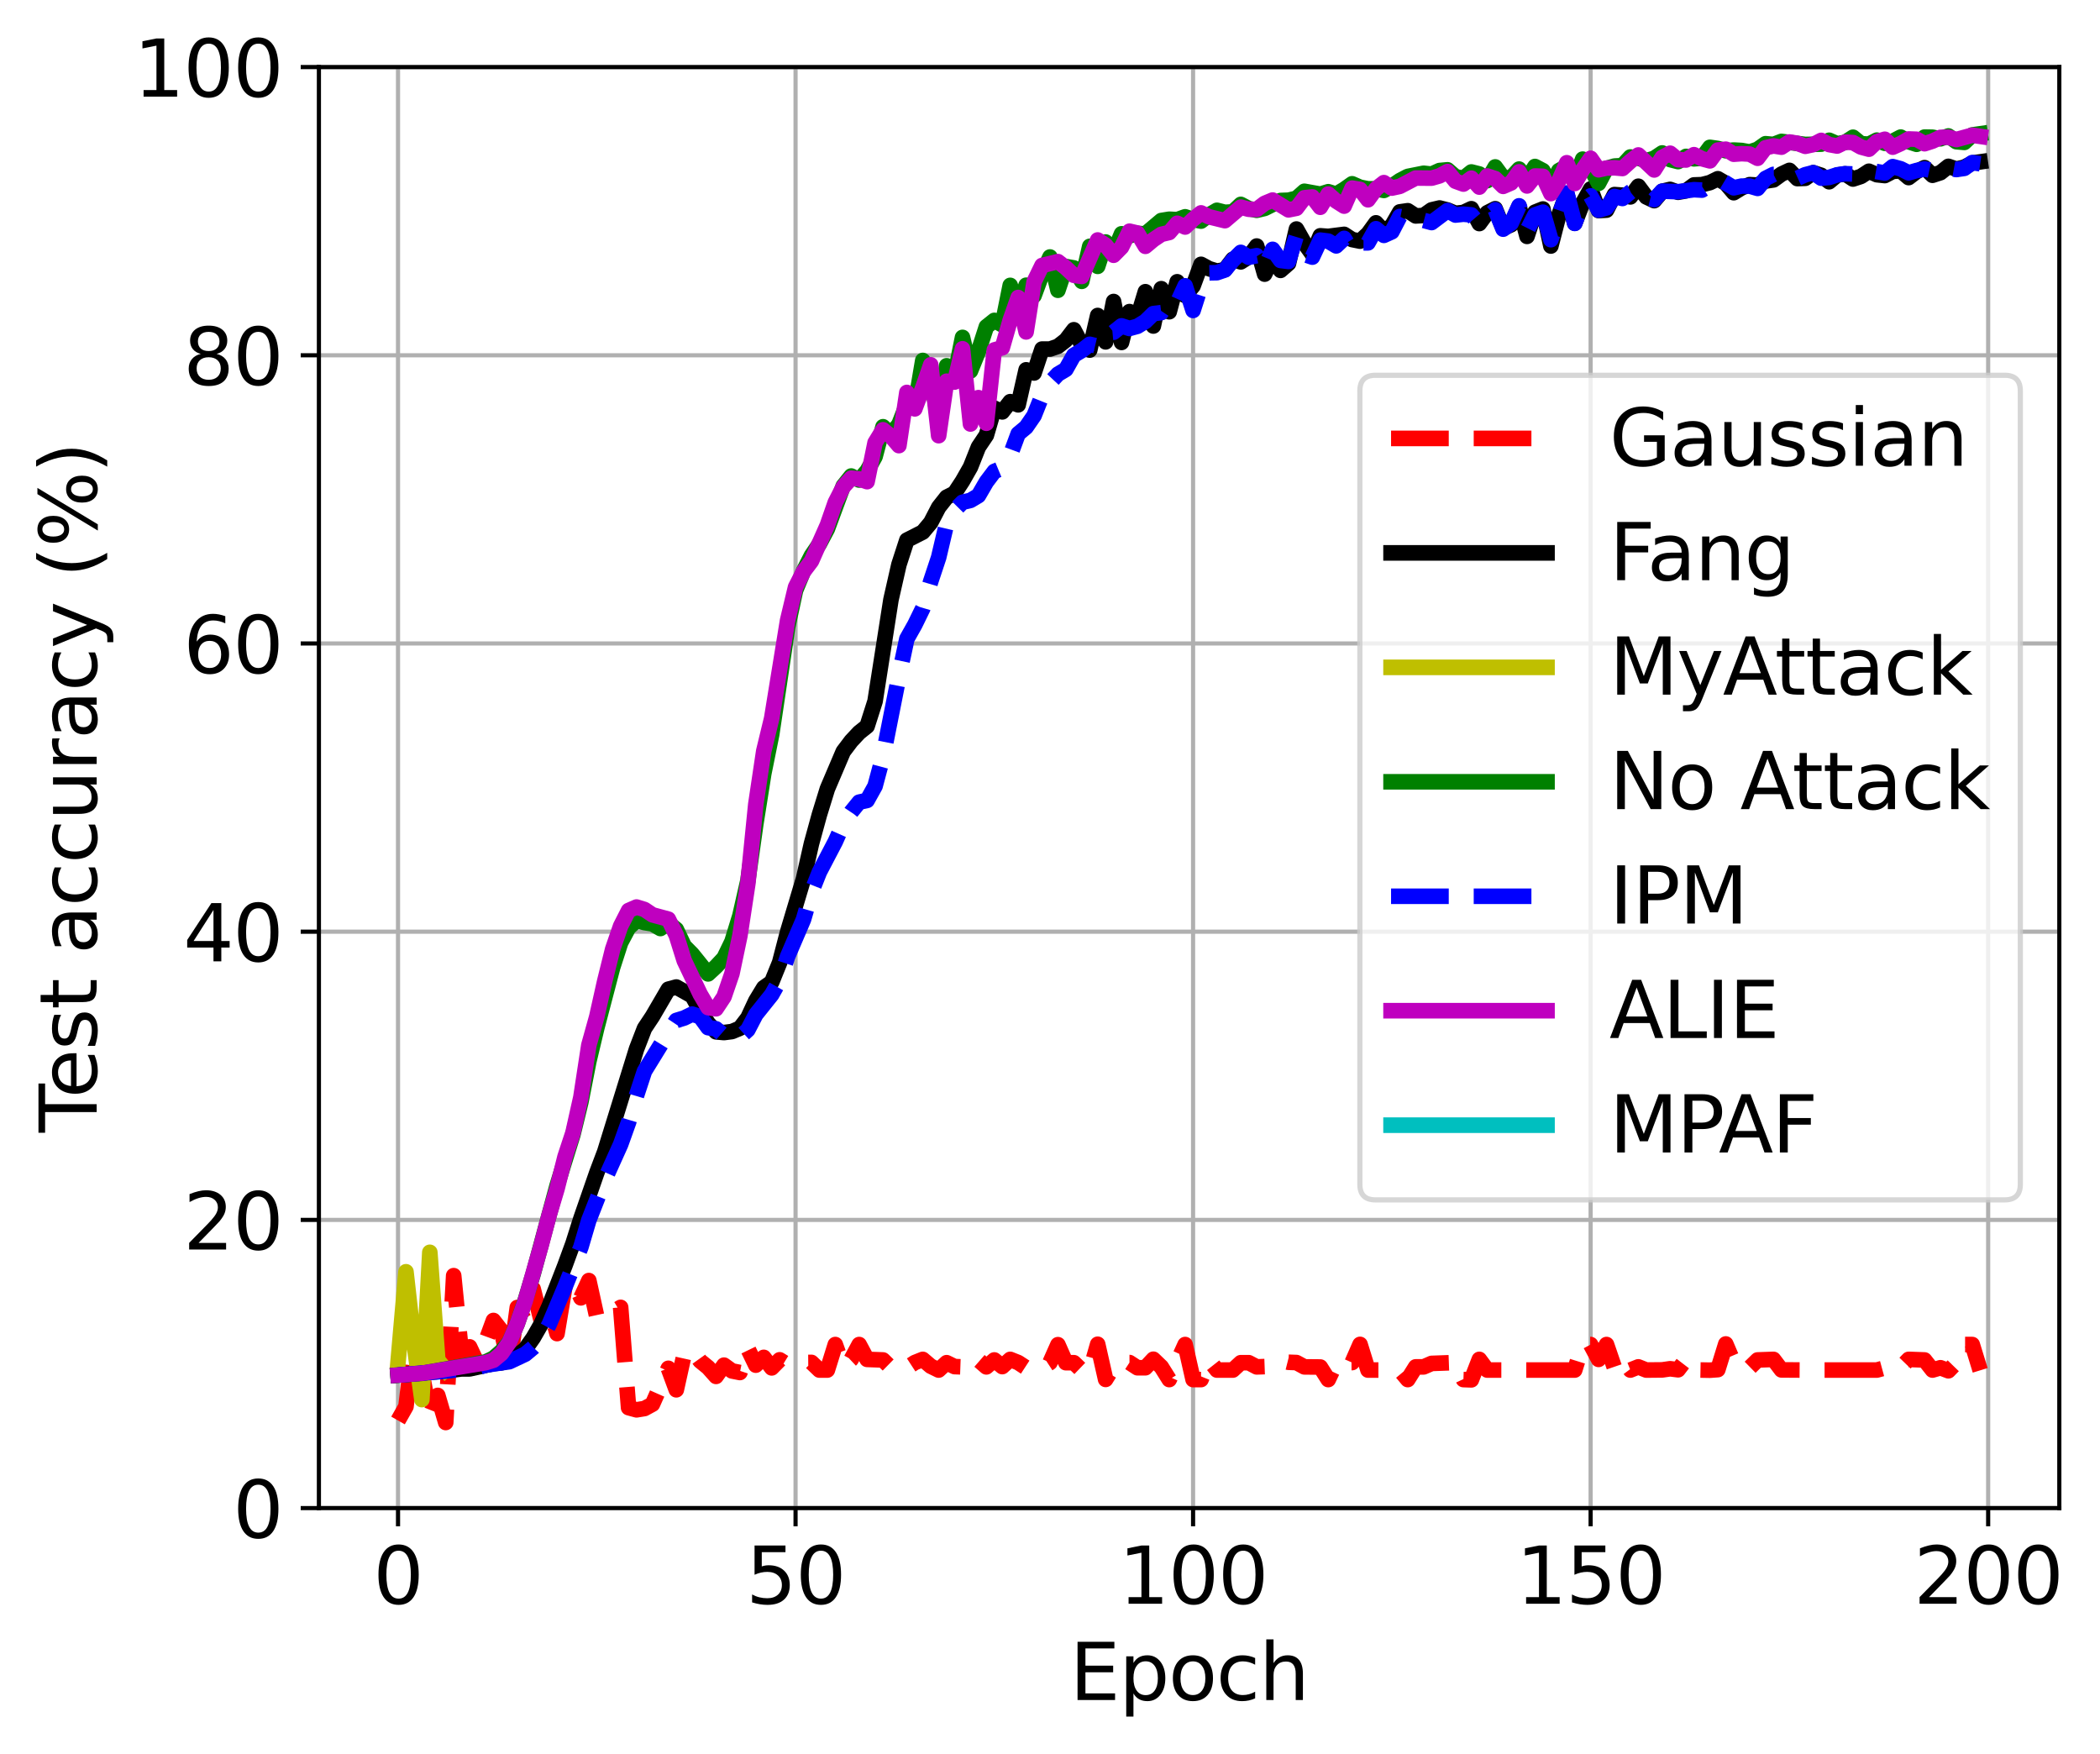 <?xml version="1.0" encoding="utf-8" standalone="no"?>
<!DOCTYPE svg PUBLIC "-//W3C//DTD SVG 1.1//EN"
  "http://www.w3.org/Graphics/SVG/1.1/DTD/svg11.dtd">
<svg xmlns:xlink="http://www.w3.org/1999/xlink" width="403.975pt" height="337.333pt" viewBox="0 0 403.975 337.333" xmlns="http://www.w3.org/2000/svg" version="1.1">
 <defs>
  <style type="text/css">*{stroke-linejoin: round; stroke-linecap: butt}</style>
 </defs>
 <g id="figure_1">
  <g id="patch_1">
   <path d="M 0 337.333 
L 403.975 337.333 
L 403.975 0 
L 0 0 
z
" style="fill: #ffffff"/>
  </g>
  <g id="axes_1">
   <g id="patch_2">
    <path d="M 61.348 290.099 
L 396.148 290.099 
L 396.148 12.899 
L 61.348 12.899 
z
" style="fill: #ffffff"/>
   </g>
   <g id="matplotlib.axis_1">
    <g id="xtick_1">
     <g id="line2d_1">
      <path d="M 76.567 290.099 
L 76.567 12.899 
" clip-path="url(#pc445b08e66)" style="fill: none; stroke: #b0b0b0; stroke-width: 0.8; stroke-linecap: square"/>
     </g>
     <g id="line2d_2">
      <defs>
       <path id="m79d2761c10" d="M 0 0 
L 0 3.5 
" style="stroke: #000000; stroke-width: 0.8"/>
      </defs>
      <g>
       <use xlink:href="#m79d2761c10" x="76.567" y="290.099" style="stroke: #000000; stroke-width: 0.8"/>
      </g>
     </g>
     <g id="text_1">
      <!-- 0 -->
      <g transform="translate(71.795 308.496) scale(0.15 -0.15)">
       <defs>
        <path id="DejaVuSans-30" d="M 2034 4250 
Q 1547 4250 1301 3770 
Q 1056 3291 1056 2328 
Q 1056 1369 1301 889 
Q 1547 409 2034 409 
Q 2525 409 2770 889 
Q 3016 1369 3016 2328 
Q 3016 3291 2770 3770 
Q 2525 4250 2034 4250 
z
M 2034 4750 
Q 2819 4750 3233 4129 
Q 3647 3509 3647 2328 
Q 3647 1150 3233 529 
Q 2819 -91 2034 -91 
Q 1250 -91 836 529 
Q 422 1150 422 2328 
Q 422 3509 836 4129 
Q 1250 4750 2034 4750 
z
" transform="scale(0.016)"/>
       </defs>
       <use xlink:href="#DejaVuSans-30"/>
      </g>
     </g>
    </g>
    <g id="xtick_2">
     <g id="line2d_3">
      <path d="M 153.04 290.099 
L 153.04 12.899 
" clip-path="url(#pc445b08e66)" style="fill: none; stroke: #b0b0b0; stroke-width: 0.8; stroke-linecap: square"/>
     </g>
     <g id="line2d_4">
      <g>
       <use xlink:href="#m79d2761c10" x="153.04" y="290.099" style="stroke: #000000; stroke-width: 0.8"/>
      </g>
     </g>
     <g id="text_2">
      <!-- 50 -->
      <g transform="translate(143.496 308.496) scale(0.15 -0.15)">
       <defs>
        <path id="DejaVuSans-35" d="M 691 4666 
L 3169 4666 
L 3169 4134 
L 1269 4134 
L 1269 2991 
Q 1406 3038 1543 3061 
Q 1681 3084 1819 3084 
Q 2600 3084 3056 2656 
Q 3513 2228 3513 1497 
Q 3513 744 3044 326 
Q 2575 -91 1722 -91 
Q 1428 -91 1123 -41 
Q 819 9 494 109 
L 494 744 
Q 775 591 1075 516 
Q 1375 441 1709 441 
Q 2250 441 2565 725 
Q 2881 1009 2881 1497 
Q 2881 1984 2565 2268 
Q 2250 2553 1709 2553 
Q 1456 2553 1204 2497 
Q 953 2441 691 2322 
L 691 4666 
z
" transform="scale(0.016)"/>
       </defs>
       <use xlink:href="#DejaVuSans-35"/>
       <use xlink:href="#DejaVuSans-30" x="63.623"/>
      </g>
     </g>
    </g>
    <g id="xtick_3">
     <g id="line2d_5">
      <path d="M 229.513 290.099 
L 229.513 12.899 
" clip-path="url(#pc445b08e66)" style="fill: none; stroke: #b0b0b0; stroke-width: 0.8; stroke-linecap: square"/>
     </g>
     <g id="line2d_6">
      <g>
       <use xlink:href="#m79d2761c10" x="229.513" y="290.099" style="stroke: #000000; stroke-width: 0.8"/>
      </g>
     </g>
     <g id="text_3">
      <!-- 100 -->
      <g transform="translate(215.198 308.496) scale(0.15 -0.15)">
       <defs>
        <path id="DejaVuSans-31" d="M 794 531 
L 1825 531 
L 1825 4091 
L 703 3866 
L 703 4441 
L 1819 4666 
L 2450 4666 
L 2450 531 
L 3481 531 
L 3481 0 
L 794 0 
L 794 531 
z
" transform="scale(0.016)"/>
       </defs>
       <use xlink:href="#DejaVuSans-31"/>
       <use xlink:href="#DejaVuSans-30" x="63.623"/>
       <use xlink:href="#DejaVuSans-30" x="127.246"/>
      </g>
     </g>
    </g>
    <g id="xtick_4">
     <g id="line2d_7">
      <path d="M 305.986 290.099 
L 305.986 12.899 
" clip-path="url(#pc445b08e66)" style="fill: none; stroke: #b0b0b0; stroke-width: 0.8; stroke-linecap: square"/>
     </g>
     <g id="line2d_8">
      <g>
       <use xlink:href="#m79d2761c10" x="305.986" y="290.099" style="stroke: #000000; stroke-width: 0.8"/>
      </g>
     </g>
     <g id="text_4">
      <!-- 150 -->
      <g transform="translate(291.671 308.496) scale(0.15 -0.15)">
       <use xlink:href="#DejaVuSans-31"/>
       <use xlink:href="#DejaVuSans-35" x="63.623"/>
       <use xlink:href="#DejaVuSans-30" x="127.246"/>
      </g>
     </g>
    </g>
    <g id="xtick_5">
     <g id="line2d_9">
      <path d="M 382.46 290.099 
L 382.46 12.899 
" clip-path="url(#pc445b08e66)" style="fill: none; stroke: #b0b0b0; stroke-width: 0.8; stroke-linecap: square"/>
     </g>
     <g id="line2d_10">
      <g>
       <use xlink:href="#m79d2761c10" x="382.46" y="290.099" style="stroke: #000000; stroke-width: 0.8"/>
      </g>
     </g>
     <g id="text_5">
      <!-- 200 -->
      <g transform="translate(368.144 308.496) scale(0.15 -0.15)">
       <defs>
        <path id="DejaVuSans-32" d="M 1228 531 
L 3431 531 
L 3431 0 
L 469 0 
L 469 531 
Q 828 903 1448 1529 
Q 2069 2156 2228 2338 
Q 2531 2678 2651 2914 
Q 2772 3150 2772 3378 
Q 2772 3750 2511 3984 
Q 2250 4219 1831 4219 
Q 1534 4219 1204 4116 
Q 875 4013 500 3803 
L 500 4441 
Q 881 4594 1212 4672 
Q 1544 4750 1819 4750 
Q 2544 4750 2975 4387 
Q 3406 4025 3406 3419 
Q 3406 3131 3298 2873 
Q 3191 2616 2906 2266 
Q 2828 2175 2409 1742 
Q 1991 1309 1228 531 
z
" transform="scale(0.016)"/>
       </defs>
       <use xlink:href="#DejaVuSans-32"/>
       <use xlink:href="#DejaVuSans-30" x="63.623"/>
       <use xlink:href="#DejaVuSans-30" x="127.246"/>
      </g>
     </g>
    </g>
    <g id="text_6">
     <!-- Epoch -->
     <g transform="translate(205.782 327.014) scale(0.15 -0.15)">
      <defs>
       <path id="DejaVuSans-45" d="M 628 4666 
L 3578 4666 
L 3578 4134 
L 1259 4134 
L 1259 2753 
L 3481 2753 
L 3481 2222 
L 1259 2222 
L 1259 531 
L 3634 531 
L 3634 0 
L 628 0 
L 628 4666 
z
" transform="scale(0.016)"/>
       <path id="DejaVuSans-70" d="M 1159 525 
L 1159 -1331 
L 581 -1331 
L 581 3500 
L 1159 3500 
L 1159 2969 
Q 1341 3281 1617 3432 
Q 1894 3584 2278 3584 
Q 2916 3584 3314 3078 
Q 3713 2572 3713 1747 
Q 3713 922 3314 415 
Q 2916 -91 2278 -91 
Q 1894 -91 1617 61 
Q 1341 213 1159 525 
z
M 3116 1747 
Q 3116 2381 2855 2742 
Q 2594 3103 2138 3103 
Q 1681 3103 1420 2742 
Q 1159 2381 1159 1747 
Q 1159 1113 1420 752 
Q 1681 391 2138 391 
Q 2594 391 2855 752 
Q 3116 1113 3116 1747 
z
" transform="scale(0.016)"/>
       <path id="DejaVuSans-6f" d="M 1959 3097 
Q 1497 3097 1228 2736 
Q 959 2375 959 1747 
Q 959 1119 1226 758 
Q 1494 397 1959 397 
Q 2419 397 2687 759 
Q 2956 1122 2956 1747 
Q 2956 2369 2687 2733 
Q 2419 3097 1959 3097 
z
M 1959 3584 
Q 2709 3584 3137 3096 
Q 3566 2609 3566 1747 
Q 3566 888 3137 398 
Q 2709 -91 1959 -91 
Q 1206 -91 779 398 
Q 353 888 353 1747 
Q 353 2609 779 3096 
Q 1206 3584 1959 3584 
z
" transform="scale(0.016)"/>
       <path id="DejaVuSans-63" d="M 3122 3366 
L 3122 2828 
Q 2878 2963 2633 3030 
Q 2388 3097 2138 3097 
Q 1578 3097 1268 2742 
Q 959 2388 959 1747 
Q 959 1106 1268 751 
Q 1578 397 2138 397 
Q 2388 397 2633 464 
Q 2878 531 3122 666 
L 3122 134 
Q 2881 22 2623 -34 
Q 2366 -91 2075 -91 
Q 1284 -91 818 406 
Q 353 903 353 1747 
Q 353 2603 823 3093 
Q 1294 3584 2113 3584 
Q 2378 3584 2631 3529 
Q 2884 3475 3122 3366 
z
" transform="scale(0.016)"/>
       <path id="DejaVuSans-68" d="M 3513 2113 
L 3513 0 
L 2938 0 
L 2938 2094 
Q 2938 2591 2744 2837 
Q 2550 3084 2163 3084 
Q 1697 3084 1428 2787 
Q 1159 2491 1159 1978 
L 1159 0 
L 581 0 
L 581 4863 
L 1159 4863 
L 1159 2956 
Q 1366 3272 1645 3428 
Q 1925 3584 2291 3584 
Q 2894 3584 3203 3211 
Q 3513 2838 3513 2113 
z
" transform="scale(0.016)"/>
      </defs>
      <use xlink:href="#DejaVuSans-45"/>
      <use xlink:href="#DejaVuSans-70" x="63.184"/>
      <use xlink:href="#DejaVuSans-6f" x="126.66"/>
      <use xlink:href="#DejaVuSans-63" x="187.842"/>
      <use xlink:href="#DejaVuSans-68" x="242.822"/>
     </g>
    </g>
   </g>
   <g id="matplotlib.axis_2">
    <g id="ytick_1">
     <g id="line2d_11">
      <path d="M 61.348 290.099 
L 396.148 290.099 
" clip-path="url(#pc445b08e66)" style="fill: none; stroke: #b0b0b0; stroke-width: 0.8; stroke-linecap: square"/>
     </g>
     <g id="line2d_12">
      <defs>
       <path id="mbb8021679f" d="M 0 0 
L -3.5 0 
" style="stroke: #000000; stroke-width: 0.8"/>
      </defs>
      <g>
       <use xlink:href="#mbb8021679f" x="61.348" y="290.099" style="stroke: #000000; stroke-width: 0.8"/>
      </g>
     </g>
     <g id="text_7">
      <!-- 0 -->
      <g transform="translate(44.805 295.798) scale(0.15 -0.15)">
       <use xlink:href="#DejaVuSans-30"/>
      </g>
     </g>
    </g>
    <g id="ytick_2">
     <g id="line2d_13">
      <path d="M 61.348 234.659 
L 396.148 234.659 
" clip-path="url(#pc445b08e66)" style="fill: none; stroke: #b0b0b0; stroke-width: 0.8; stroke-linecap: square"/>
     </g>
     <g id="line2d_14">
      <g>
       <use xlink:href="#mbb8021679f" x="61.348" y="234.659" style="stroke: #000000; stroke-width: 0.8"/>
      </g>
     </g>
     <g id="text_8">
      <!-- 20 -->
      <g transform="translate(35.261 240.358) scale(0.15 -0.15)">
       <use xlink:href="#DejaVuSans-32"/>
       <use xlink:href="#DejaVuSans-30" x="63.623"/>
      </g>
     </g>
    </g>
    <g id="ytick_3">
     <g id="line2d_15">
      <path d="M 61.348 179.219 
L 396.148 179.219 
" clip-path="url(#pc445b08e66)" style="fill: none; stroke: #b0b0b0; stroke-width: 0.8; stroke-linecap: square"/>
     </g>
     <g id="line2d_16">
      <g>
       <use xlink:href="#mbb8021679f" x="61.348" y="179.219" style="stroke: #000000; stroke-width: 0.8"/>
      </g>
     </g>
     <g id="text_9">
      <!-- 40 -->
      <g transform="translate(35.261 184.918) scale(0.15 -0.15)">
       <defs>
        <path id="DejaVuSans-34" d="M 2419 4116 
L 825 1625 
L 2419 1625 
L 2419 4116 
z
M 2253 4666 
L 3047 4666 
L 3047 1625 
L 3713 1625 
L 3713 1100 
L 3047 1100 
L 3047 0 
L 2419 0 
L 2419 1100 
L 313 1100 
L 313 1709 
L 2253 4666 
z
" transform="scale(0.016)"/>
       </defs>
       <use xlink:href="#DejaVuSans-34"/>
       <use xlink:href="#DejaVuSans-30" x="63.623"/>
      </g>
     </g>
    </g>
    <g id="ytick_4">
     <g id="line2d_17">
      <path d="M 61.348 123.779 
L 396.148 123.779 
" clip-path="url(#pc445b08e66)" style="fill: none; stroke: #b0b0b0; stroke-width: 0.8; stroke-linecap: square"/>
     </g>
     <g id="line2d_18">
      <g>
       <use xlink:href="#mbb8021679f" x="61.348" y="123.779" style="stroke: #000000; stroke-width: 0.8"/>
      </g>
     </g>
     <g id="text_10">
      <!-- 60 -->
      <g transform="translate(35.261 129.478) scale(0.15 -0.15)">
       <defs>
        <path id="DejaVuSans-36" d="M 2113 2584 
Q 1688 2584 1439 2293 
Q 1191 2003 1191 1497 
Q 1191 994 1439 701 
Q 1688 409 2113 409 
Q 2538 409 2786 701 
Q 3034 994 3034 1497 
Q 3034 2003 2786 2293 
Q 2538 2584 2113 2584 
z
M 3366 4563 
L 3366 3988 
Q 3128 4100 2886 4159 
Q 2644 4219 2406 4219 
Q 1781 4219 1451 3797 
Q 1122 3375 1075 2522 
Q 1259 2794 1537 2939 
Q 1816 3084 2150 3084 
Q 2853 3084 3261 2657 
Q 3669 2231 3669 1497 
Q 3669 778 3244 343 
Q 2819 -91 2113 -91 
Q 1303 -91 875 529 
Q 447 1150 447 2328 
Q 447 3434 972 4092 
Q 1497 4750 2381 4750 
Q 2619 4750 2861 4703 
Q 3103 4656 3366 4563 
z
" transform="scale(0.016)"/>
       </defs>
       <use xlink:href="#DejaVuSans-36"/>
       <use xlink:href="#DejaVuSans-30" x="63.623"/>
      </g>
     </g>
    </g>
    <g id="ytick_5">
     <g id="line2d_19">
      <path d="M 61.348 68.339 
L 396.148 68.339 
" clip-path="url(#pc445b08e66)" style="fill: none; stroke: #b0b0b0; stroke-width: 0.8; stroke-linecap: square"/>
     </g>
     <g id="line2d_20">
      <g>
       <use xlink:href="#mbb8021679f" x="61.348" y="68.339" style="stroke: #000000; stroke-width: 0.8"/>
      </g>
     </g>
     <g id="text_11">
      <!-- 80 -->
      <g transform="translate(35.261 74.038) scale(0.15 -0.15)">
       <defs>
        <path id="DejaVuSans-38" d="M 2034 2216 
Q 1584 2216 1326 1975 
Q 1069 1734 1069 1313 
Q 1069 891 1326 650 
Q 1584 409 2034 409 
Q 2484 409 2743 651 
Q 3003 894 3003 1313 
Q 3003 1734 2745 1975 
Q 2488 2216 2034 2216 
z
M 1403 2484 
Q 997 2584 770 2862 
Q 544 3141 544 3541 
Q 544 4100 942 4425 
Q 1341 4750 2034 4750 
Q 2731 4750 3128 4425 
Q 3525 4100 3525 3541 
Q 3525 3141 3298 2862 
Q 3072 2584 2669 2484 
Q 3125 2378 3379 2068 
Q 3634 1759 3634 1313 
Q 3634 634 3220 271 
Q 2806 -91 2034 -91 
Q 1263 -91 848 271 
Q 434 634 434 1313 
Q 434 1759 690 2068 
Q 947 2378 1403 2484 
z
M 1172 3481 
Q 1172 3119 1398 2916 
Q 1625 2713 2034 2713 
Q 2441 2713 2670 2916 
Q 2900 3119 2900 3481 
Q 2900 3844 2670 4047 
Q 2441 4250 2034 4250 
Q 1625 4250 1398 4047 
Q 1172 3844 1172 3481 
z
" transform="scale(0.016)"/>
       </defs>
       <use xlink:href="#DejaVuSans-38"/>
       <use xlink:href="#DejaVuSans-30" x="63.623"/>
      </g>
     </g>
    </g>
    <g id="ytick_6">
     <g id="line2d_21">
      <path d="M 61.348 12.899 
L 396.148 12.899 
" clip-path="url(#pc445b08e66)" style="fill: none; stroke: #b0b0b0; stroke-width: 0.8; stroke-linecap: square"/>
     </g>
     <g id="line2d_22">
      <g>
       <use xlink:href="#mbb8021679f" x="61.348" y="12.899" style="stroke: #000000; stroke-width: 0.8"/>
      </g>
     </g>
     <g id="text_12">
      <!-- 100 -->
      <g transform="translate(25.717 18.598) scale(0.15 -0.15)">
       <use xlink:href="#DejaVuSans-31"/>
       <use xlink:href="#DejaVuSans-30" x="63.623"/>
       <use xlink:href="#DejaVuSans-30" x="127.246"/>
      </g>
     </g>
    </g>
    <g id="text_13">
     <!-- Test accuracy (%) -->
     <g transform="translate(18.598 217.852) rotate(-90) scale(0.15 -0.15)">
      <defs>
       <path id="DejaVuSans-54" d="M -19 4666 
L 3928 4666 
L 3928 4134 
L 2272 4134 
L 2272 0 
L 1638 0 
L 1638 4134 
L -19 4134 
L -19 4666 
z
" transform="scale(0.016)"/>
       <path id="DejaVuSans-65" d="M 3597 1894 
L 3597 1613 
L 953 1613 
Q 991 1019 1311 708 
Q 1631 397 2203 397 
Q 2534 397 2845 478 
Q 3156 559 3463 722 
L 3463 178 
Q 3153 47 2828 -22 
Q 2503 -91 2169 -91 
Q 1331 -91 842 396 
Q 353 884 353 1716 
Q 353 2575 817 3079 
Q 1281 3584 2069 3584 
Q 2775 3584 3186 3129 
Q 3597 2675 3597 1894 
z
M 3022 2063 
Q 3016 2534 2758 2815 
Q 2500 3097 2075 3097 
Q 1594 3097 1305 2825 
Q 1016 2553 972 2059 
L 3022 2063 
z
" transform="scale(0.016)"/>
       <path id="DejaVuSans-73" d="M 2834 3397 
L 2834 2853 
Q 2591 2978 2328 3040 
Q 2066 3103 1784 3103 
Q 1356 3103 1142 2972 
Q 928 2841 928 2578 
Q 928 2378 1081 2264 
Q 1234 2150 1697 2047 
L 1894 2003 
Q 2506 1872 2764 1633 
Q 3022 1394 3022 966 
Q 3022 478 2636 193 
Q 2250 -91 1575 -91 
Q 1294 -91 989 -36 
Q 684 19 347 128 
L 347 722 
Q 666 556 975 473 
Q 1284 391 1588 391 
Q 1994 391 2212 530 
Q 2431 669 2431 922 
Q 2431 1156 2273 1281 
Q 2116 1406 1581 1522 
L 1381 1569 
Q 847 1681 609 1914 
Q 372 2147 372 2553 
Q 372 3047 722 3315 
Q 1072 3584 1716 3584 
Q 2034 3584 2315 3537 
Q 2597 3491 2834 3397 
z
" transform="scale(0.016)"/>
       <path id="DejaVuSans-74" d="M 1172 4494 
L 1172 3500 
L 2356 3500 
L 2356 3053 
L 1172 3053 
L 1172 1153 
Q 1172 725 1289 603 
Q 1406 481 1766 481 
L 2356 481 
L 2356 0 
L 1766 0 
Q 1100 0 847 248 
Q 594 497 594 1153 
L 594 3053 
L 172 3053 
L 172 3500 
L 594 3500 
L 594 4494 
L 1172 4494 
z
" transform="scale(0.016)"/>
       <path id="DejaVuSans-20" transform="scale(0.016)"/>
       <path id="DejaVuSans-61" d="M 2194 1759 
Q 1497 1759 1228 1600 
Q 959 1441 959 1056 
Q 959 750 1161 570 
Q 1363 391 1709 391 
Q 2188 391 2477 730 
Q 2766 1069 2766 1631 
L 2766 1759 
L 2194 1759 
z
M 3341 1997 
L 3341 0 
L 2766 0 
L 2766 531 
Q 2569 213 2275 61 
Q 1981 -91 1556 -91 
Q 1019 -91 701 211 
Q 384 513 384 1019 
Q 384 1609 779 1909 
Q 1175 2209 1959 2209 
L 2766 2209 
L 2766 2266 
Q 2766 2663 2505 2880 
Q 2244 3097 1772 3097 
Q 1472 3097 1187 3025 
Q 903 2953 641 2809 
L 641 3341 
Q 956 3463 1253 3523 
Q 1550 3584 1831 3584 
Q 2591 3584 2966 3190 
Q 3341 2797 3341 1997 
z
" transform="scale(0.016)"/>
       <path id="DejaVuSans-75" d="M 544 1381 
L 544 3500 
L 1119 3500 
L 1119 1403 
Q 1119 906 1312 657 
Q 1506 409 1894 409 
Q 2359 409 2629 706 
Q 2900 1003 2900 1516 
L 2900 3500 
L 3475 3500 
L 3475 0 
L 2900 0 
L 2900 538 
Q 2691 219 2414 64 
Q 2138 -91 1772 -91 
Q 1169 -91 856 284 
Q 544 659 544 1381 
z
M 1991 3584 
L 1991 3584 
z
" transform="scale(0.016)"/>
       <path id="DejaVuSans-72" d="M 2631 2963 
Q 2534 3019 2420 3045 
Q 2306 3072 2169 3072 
Q 1681 3072 1420 2755 
Q 1159 2438 1159 1844 
L 1159 0 
L 581 0 
L 581 3500 
L 1159 3500 
L 1159 2956 
Q 1341 3275 1631 3429 
Q 1922 3584 2338 3584 
Q 2397 3584 2469 3576 
Q 2541 3569 2628 3553 
L 2631 2963 
z
" transform="scale(0.016)"/>
       <path id="DejaVuSans-79" d="M 2059 -325 
Q 1816 -950 1584 -1140 
Q 1353 -1331 966 -1331 
L 506 -1331 
L 506 -850 
L 844 -850 
Q 1081 -850 1212 -737 
Q 1344 -625 1503 -206 
L 1606 56 
L 191 3500 
L 800 3500 
L 1894 763 
L 2988 3500 
L 3597 3500 
L 2059 -325 
z
" transform="scale(0.016)"/>
       <path id="DejaVuSans-28" d="M 1984 4856 
Q 1566 4138 1362 3434 
Q 1159 2731 1159 2009 
Q 1159 1288 1364 580 
Q 1569 -128 1984 -844 
L 1484 -844 
Q 1016 -109 783 600 
Q 550 1309 550 2009 
Q 550 2706 781 3412 
Q 1013 4119 1484 4856 
L 1984 4856 
z
" transform="scale(0.016)"/>
       <path id="DejaVuSans-25" d="M 4653 2053 
Q 4381 2053 4226 1822 
Q 4072 1591 4072 1178 
Q 4072 772 4226 539 
Q 4381 306 4653 306 
Q 4919 306 5073 539 
Q 5228 772 5228 1178 
Q 5228 1588 5073 1820 
Q 4919 2053 4653 2053 
z
M 4653 2450 
Q 5147 2450 5437 2106 
Q 5728 1763 5728 1178 
Q 5728 594 5436 251 
Q 5144 -91 4653 -91 
Q 4153 -91 3862 251 
Q 3572 594 3572 1178 
Q 3572 1766 3864 2108 
Q 4156 2450 4653 2450 
z
M 1428 4353 
Q 1159 4353 1004 4120 
Q 850 3888 850 3481 
Q 850 3069 1003 2837 
Q 1156 2606 1428 2606 
Q 1700 2606 1854 2837 
Q 2009 3069 2009 3481 
Q 2009 3884 1853 4118 
Q 1697 4353 1428 4353 
z
M 4250 4750 
L 4750 4750 
L 1831 -91 
L 1331 -91 
L 4250 4750 
z
M 1428 4750 
Q 1922 4750 2215 4408 
Q 2509 4066 2509 3481 
Q 2509 2891 2217 2550 
Q 1925 2209 1428 2209 
Q 931 2209 642 2551 
Q 353 2894 353 3481 
Q 353 4063 643 4406 
Q 934 4750 1428 4750 
z
" transform="scale(0.016)"/>
       <path id="DejaVuSans-29" d="M 513 4856 
L 1013 4856 
Q 1481 4119 1714 3412 
Q 1947 2706 1947 2009 
Q 1947 1309 1714 600 
Q 1481 -109 1013 -844 
L 513 -844 
Q 928 -128 1133 580 
Q 1338 1288 1338 2009 
Q 1338 2731 1133 3434 
Q 928 4138 513 4856 
z
" transform="scale(0.016)"/>
      </defs>
      <use xlink:href="#DejaVuSans-54"/>
      <use xlink:href="#DejaVuSans-65" x="44.084"/>
      <use xlink:href="#DejaVuSans-73" x="105.607"/>
      <use xlink:href="#DejaVuSans-74" x="157.707"/>
      <use xlink:href="#DejaVuSans-20" x="196.916"/>
      <use xlink:href="#DejaVuSans-61" x="228.703"/>
      <use xlink:href="#DejaVuSans-63" x="289.982"/>
      <use xlink:href="#DejaVuSans-63" x="344.963"/>
      <use xlink:href="#DejaVuSans-75" x="399.943"/>
      <use xlink:href="#DejaVuSans-72" x="463.322"/>
      <use xlink:href="#DejaVuSans-61" x="504.436"/>
      <use xlink:href="#DejaVuSans-63" x="565.715"/>
      <use xlink:href="#DejaVuSans-79" x="620.695"/>
      <use xlink:href="#DejaVuSans-20" x="679.875"/>
      <use xlink:href="#DejaVuSans-28" x="711.662"/>
      <use xlink:href="#DejaVuSans-25" x="750.676"/>
      <use xlink:href="#DejaVuSans-29" x="845.695"/>
     </g>
    </g>
   </g>
   <g id="line2d_23">
    <path d="M 76.567 273.245 
L 78.096 270.556 
L 79.626 257.75 
L 81.155 263.987 
L 82.684 272.247 
L 84.214 268.422 
L 85.743 273.633 
L 87.273 245.386 
L 88.802 260.743 
L 90.332 259.08 
L 91.861 262.323 
L 94.92 254.007 
L 96.45 255.976 
L 97.979 262.906 
L 99.509 251.513 
L 101.038 254.146 
L 102.568 247.937 
L 104.097 254.007 
L 105.626 251.097 
L 107.156 256.53 
L 108.685 247.41 
L 110.215 246.107 
L 111.744 249.655 
L 113.274 246.329 
L 114.803 253.287 
L 116.333 253.12 
L 117.862 252.4 
L 119.392 251.485 
L 120.921 270.778 
L 122.451 271.194 
L 123.98 270.944 
L 125.51 270.113 
L 128.568 263.21 
L 130.098 267.341 
L 131.627 260.438 
L 133.157 259.662 
L 134.686 261.797 
L 136.216 263.044 
L 137.745 264.763 
L 139.275 262.601 
L 140.804 263.709 
L 142.334 264.014 
L 143.863 259.441 
L 145.393 262.601 
L 146.922 261.104 
L 148.451 263.127 
L 149.981 261.575 
L 151.51 262.517 
L 153.04 262.102 
L 156.099 262.074 
L 157.628 263.543 
L 159.158 263.543 
L 160.687 258.637 
L 162.217 262.933 
L 163.746 261.492 
L 165.276 258.637 
L 166.805 261.492 
L 169.864 261.603 
L 171.393 263.1 
L 174.452 263.1 
L 175.982 262.102 
L 177.511 261.492 
L 179.041 262.795 
L 180.57 263.543 
L 182.1 262.129 
L 183.629 262.878 
L 185.159 262.933 
L 186.688 263.543 
L 188.218 261.603 
L 189.747 262.933 
L 191.277 261.603 
L 192.806 262.878 
L 194.335 261.492 
L 195.865 262.102 
L 197.394 263.1 
L 198.924 263.543 
L 200.453 263.1 
L 201.983 262.102 
L 203.512 258.664 
L 205.042 262.129 
L 206.571 262.129 
L 208.101 263.599 
L 209.63 263.903 
L 211.16 258.581 
L 212.689 265.345 
L 214.219 262.878 
L 215.748 262.102 
L 217.277 262.102 
L 218.807 263.1 
L 220.336 263.1 
L 221.866 261.464 
L 223.395 262.933 
L 224.925 265.373 
L 227.984 258.637 
L 229.513 265.373 
L 231.043 265.373 
L 232.572 261.603 
L 234.102 263.543 
L 237.16 263.543 
L 238.69 262.129 
L 240.219 262.129 
L 241.749 262.933 
L 243.278 262.878 
L 244.808 261.797 
L 246.337 261.658 
L 247.867 262.046 
L 249.396 262.102 
L 250.926 262.933 
L 253.985 262.961 
L 255.514 265.373 
L 257.044 262.129 
L 260.102 262.102 
L 261.632 258.609 
L 263.161 263.543 
L 269.279 263.543 
L 270.809 265.373 
L 272.338 262.933 
L 273.868 262.933 
L 275.397 262.268 
L 279.986 262.102 
L 281.515 265.373 
L 283.044 265.428 
L 284.574 261.492 
L 286.103 263.543 
L 302.928 263.543 
L 304.457 258.637 
L 305.986 258.637 
L 307.516 261.492 
L 309.045 258.637 
L 310.575 263.1 
L 312.104 261.492 
L 313.634 263.543 
L 315.163 262.933 
L 316.693 263.543 
L 319.752 263.515 
L 321.281 263.294 
L 322.811 263.488 
L 324.34 261.492 
L 325.869 263.515 
L 328.928 263.571 
L 330.458 263.46 
L 331.987 258.526 
L 333.517 262.129 
L 335.046 263.1 
L 336.576 263.1 
L 338.105 261.603 
L 341.164 261.492 
L 342.694 263.515 
L 347.282 263.543 
L 361.047 263.543 
L 362.577 263.127 
L 365.636 263.072 
L 367.165 261.492 
L 370.224 261.603 
L 371.753 263.543 
L 373.283 263.1 
L 374.812 263.682 
L 376.342 262.102 
L 377.871 258.637 
L 379.401 258.637 
L 380.93 263.599 
L 380.93 263.599 
" clip-path="url(#pc445b08e66)" style="fill: none; stroke-dasharray: 11.1,4.8; stroke-dashoffset: 0; stroke: #ff0000; stroke-width: 3"/>
   </g>
   <g id="line2d_24">
    <path d="M 76.567 264.513 
L 84.214 263.848 
L 88.802 263.321 
L 90.332 263.321 
L 94.92 262.296 
L 96.45 262.157 
L 97.979 261.686 
L 99.509 260.716 
L 101.038 259.524 
L 102.568 257.362 
L 104.097 254.7 
L 105.626 251.291 
L 108.685 243.418 
L 110.215 239.233 
L 111.744 234.409 
L 114.803 225.594 
L 116.333 221.547 
L 122.451 201.783 
L 123.98 197.819 
L 125.51 195.518 
L 128.568 190.279 
L 130.098 189.863 
L 133.157 191.582 
L 134.686 194.354 
L 136.216 196.821 
L 137.745 198.484 
L 139.275 198.623 
L 140.804 198.429 
L 142.334 197.791 
L 143.863 195.795 
L 145.393 192.524 
L 146.922 190.002 
L 148.451 188.921 
L 149.981 185.151 
L 151.51 179.274 
L 154.569 169.046 
L 156.099 162.282 
L 157.628 156.71 
L 159.158 151.748 
L 162.217 144.569 
L 163.746 142.545 
L 165.276 140.91 
L 166.805 139.69 
L 168.335 134.895 
L 171.393 115.352 
L 172.923 108.616 
L 174.452 103.904 
L 177.511 102.351 
L 179.041 100.522 
L 180.57 97.583 
L 182.1 95.643 
L 183.629 94.867 
L 185.159 92.538 
L 186.688 89.85 
L 188.218 85.996 
L 189.747 83.723 
L 191.277 78.512 
L 192.806 79.233 
L 194.335 77.265 
L 195.865 77.875 
L 197.394 71.139 
L 198.924 71.748 
L 200.453 67.147 
L 201.983 67.147 
L 203.512 66.62 
L 205.042 65.428 
L 206.571 63.432 
L 208.101 66.315 
L 209.63 67.341 
L 211.16 60.688 
L 212.689 65.761 
L 214.219 57.999 
L 215.748 65.872 
L 217.277 59.94 
L 218.807 61.132 
L 220.336 56.114 
L 221.866 62.712 
L 223.395 55.532 
L 224.925 59.967 
L 226.454 54.202 
L 227.984 56.835 
L 229.513 55.006 
L 231.043 50.848 
L 232.572 51.679 
L 234.102 52.15 
L 235.631 51.873 
L 237.16 49.877 
L 238.69 50.376 
L 240.219 49.406 
L 241.749 47.327 
L 243.278 52.732 
L 244.808 49.572 
L 246.337 52.012 
L 247.867 50.681 
L 249.396 44.056 
L 250.926 46.773 
L 252.455 48.907 
L 253.985 45.359 
L 255.514 45.47 
L 258.573 45.082 
L 260.102 46.08 
L 261.632 46.385 
L 263.161 44.971 
L 264.691 42.864 
L 266.22 44.5 
L 267.75 43.419 
L 269.279 40.757 
L 270.809 40.536 
L 272.338 41.534 
L 273.868 41.45 
L 275.397 40.369 
L 276.927 40.009 
L 278.456 40.397 
L 279.986 41.035 
L 281.515 40.868 
L 283.044 40.148 
L 284.574 43.003 
L 286.103 40.924 
L 287.633 40.148 
L 289.162 43.918 
L 290.692 43.225 
L 292.221 39.704 
L 293.751 45.47 
L 295.28 40.813 
L 296.81 40.203 
L 298.339 47.327 
L 299.869 41.395 
L 301.398 37.265 
L 302.928 42.947 
L 304.457 39.067 
L 305.986 36.35 
L 307.516 40.508 
L 309.045 40.425 
L 310.575 37.431 
L 312.104 37.542 
L 313.634 37.875 
L 315.163 35.823 
L 316.693 37.875 
L 318.222 38.595 
L 319.752 36.793 
L 321.281 36.433 
L 322.811 36.988 
L 324.34 36.71 
L 325.869 35.574 
L 327.399 35.518 
L 328.928 35.13 
L 330.458 34.382 
L 331.987 35.269 
L 333.517 37.071 
L 335.046 36.128 
L 336.576 35.518 
L 338.105 35.602 
L 339.635 34.825 
L 341.164 34.604 
L 342.694 33.495 
L 344.223 32.774 
L 345.753 34.354 
L 347.282 34.299 
L 348.811 33.218 
L 350.341 33.717 
L 351.87 34.964 
L 353.4 33.689 
L 354.929 33.439 
L 356.459 34.437 
L 357.988 33.938 
L 359.518 32.94 
L 361.047 33.606 
L 362.577 33.772 
L 364.106 32.968 
L 365.636 32.857 
L 367.165 34.16 
L 368.695 32.996 
L 370.224 32.247 
L 371.753 33.717 
L 373.283 33.218 
L 374.812 31.998 
L 376.342 32.525 
L 377.871 32.164 
L 379.401 31.36 
L 380.93 31.139 
L 380.93 31.139 
" clip-path="url(#pc445b08e66)" style="fill: none; stroke: #000000; stroke-width: 3; stroke-linecap: square"/>
   </g>
   <g id="line2d_25">
    <path d="M 76.567 262.046 
L 78.096 244.638 
L 79.626 258.304 
L 81.155 269.226 
L 82.684 240.896 
L 84.214 261.603 
L 85.743 263.543 
" clip-path="url(#pc445b08e66)" style="fill: none; stroke: #bfbf00; stroke-width: 3; stroke-linecap: square"/>
   </g>
   <g id="line2d_26">
    <path d="M 76.567 264.513 
L 81.155 264.181 
L 93.391 261.991 
L 94.92 261.27 
L 96.45 259.939 
L 97.979 258.138 
L 99.509 254.617 
L 101.038 250.099 
L 102.568 245.054 
L 107.156 228.089 
L 110.215 218.249 
L 111.744 211.984 
L 113.274 204.167 
L 114.803 197.736 
L 117.862 186.066 
L 119.392 181.326 
L 120.921 178.443 
L 122.451 177.084 
L 123.98 177.472 
L 125.51 177.722 
L 127.039 178.609 
L 128.568 177.556 
L 130.098 178.775 
L 131.627 181.991 
L 133.157 183.543 
L 136.216 187.341 
L 137.745 185.927 
L 139.275 184.292 
L 140.804 181.132 
L 142.334 176.142 
L 143.863 169.434 
L 145.393 158.512 
L 146.922 148.838 
L 148.451 141.27 
L 151.51 120.674 
L 153.04 113.55 
L 154.569 109.863 
L 156.099 106.87 
L 157.628 104.624 
L 159.158 101.741 
L 162.217 93.481 
L 163.746 91.568 
L 165.276 92.344 
L 166.805 90.57 
L 168.335 87.854 
L 169.864 82.088 
L 171.393 83.557 
L 172.923 81.644 
L 174.452 77.708 
L 175.982 78.373 
L 177.511 69.337 
L 179.041 72.525 
L 180.57 81.007 
L 182.1 70.362 
L 183.629 72.469 
L 185.159 64.902 
L 186.688 71.36 
L 188.218 67.59 
L 189.747 62.85 
L 191.277 61.631 
L 192.806 62.49 
L 194.335 54.895 
L 195.865 59.33 
L 197.394 54.867 
L 198.924 56.863 
L 200.453 52.732 
L 201.983 49.434 
L 203.512 55.837 
L 205.042 51.263 
L 206.571 51.541 
L 208.101 54.118 
L 209.63 47.383 
L 211.16 51.236 
L 212.689 46.551 
L 214.219 48.63 
L 215.748 44.971 
L 217.277 45.359 
L 218.807 44.888 
L 220.336 44.999 
L 223.395 42.421 
L 224.925 42.171 
L 226.454 42.254 
L 227.984 41.7 
L 229.513 42.227 
L 231.043 42.532 
L 232.572 41.34 
L 234.102 40.453 
L 235.631 40.841 
L 237.16 40.757 
L 238.69 39.316 
L 240.219 40.12 
L 241.749 40.453 
L 243.278 40.092 
L 246.337 38.568 
L 247.867 38.512 
L 249.396 38.152 
L 250.926 36.793 
L 253.985 37.348 
L 255.514 36.877 
L 257.044 37.348 
L 258.573 36.433 
L 260.102 35.352 
L 261.632 36.017 
L 263.161 36.322 
L 264.691 36.322 
L 266.22 36.627 
L 267.75 35.796 
L 269.279 34.742 
L 270.809 33.938 
L 273.868 33.328 
L 275.397 33.495 
L 276.927 32.802 
L 278.456 32.663 
L 279.986 33.994 
L 281.515 34.299 
L 283.044 33.079 
L 284.574 33.467 
L 286.103 34.742 
L 287.633 32.109 
L 289.162 34.188 
L 290.692 34.188 
L 292.221 32.525 
L 293.751 34.382 
L 295.28 32.026 
L 296.81 32.83 
L 298.339 35.657 
L 299.869 32.83 
L 301.398 31.998 
L 302.928 34.77 
L 304.457 30.612 
L 305.986 32.303 
L 307.516 35.269 
L 309.045 32.386 
L 310.575 31.942 
L 312.104 31.859 
L 313.634 30.196 
L 315.163 30.418 
L 316.693 30.917 
L 318.222 30.446 
L 319.752 29.42 
L 321.281 30.695 
L 322.811 31.083 
L 324.34 30.085 
L 325.869 30.556 
L 327.399 30.418 
L 328.928 28.339 
L 330.458 28.561 
L 331.987 29.004 
L 333.517 28.866 
L 335.046 28.949 
L 336.576 29.226 
L 338.105 28.727 
L 339.635 27.646 
L 341.164 27.784 
L 342.694 27.202 
L 347.282 27.784 
L 350.341 27.729 
L 351.87 26.981 
L 353.4 27.646 
L 354.929 27.396 
L 356.459 26.398 
L 357.988 27.646 
L 359.518 27.729 
L 361.047 26.953 
L 362.577 27.563 
L 364.106 27.175 
L 365.636 26.371 
L 367.165 27.258 
L 368.695 27.757 
L 370.224 26.371 
L 371.753 26.398 
L 373.283 26.703 
L 374.812 26.149 
L 376.342 27.258 
L 377.871 27.396 
L 379.401 25.955 
L 380.93 25.733 
L 380.93 25.733 
" clip-path="url(#pc445b08e66)" style="fill: none; stroke: #008000; stroke-width: 3; stroke-linecap: square"/>
   </g>
   <g id="line2d_27">
    <path d="M 76.567 264.513 
L 85.743 263.737 
L 91.861 263.072 
L 93.391 262.601 
L 96.45 262.157 
L 97.979 261.935 
L 101.038 260.494 
L 102.568 259.219 
L 104.097 257.583 
L 105.626 254.811 
L 108.685 247.549 
L 111.744 239.898 
L 113.274 234.714 
L 116.333 226.925 
L 119.392 220.134 
L 120.921 215.865 
L 122.451 210.709 
L 123.98 206.052 
L 128.568 198.595 
L 130.098 196.294 
L 131.627 195.823 
L 133.157 195.075 
L 134.686 195.574 
L 136.216 197.68 
L 137.745 197.902 
L 139.275 199.233 
L 140.804 199.759 
L 142.334 199.482 
L 143.863 198.096 
L 145.393 195.158 
L 148.451 191.332 
L 149.981 188.616 
L 151.51 183.987 
L 154.569 176.863 
L 156.099 171.596 
L 157.628 167.743 
L 160.687 161.894 
L 162.217 158.457 
L 163.746 156.184 
L 165.276 154.299 
L 166.805 153.966 
L 168.335 151.222 
L 169.864 145.511 
L 172.923 130.071 
L 174.452 122.892 
L 175.982 120.175 
L 177.511 117.043 
L 179.041 111.832 
L 180.57 107.23 
L 182.1 100.744 
L 183.629 98.166 
L 185.159 96.613 
L 186.688 96.253 
L 188.218 95.338 
L 189.747 92.705 
L 191.277 90.681 
L 192.806 90.044 
L 194.335 87.577 
L 195.865 83.446 
L 197.394 82.171 
L 198.924 79.954 
L 200.453 76.128 
L 201.983 73.606 
L 203.512 71.97 
L 205.042 71.055 
L 206.571 68.339 
L 208.101 67.424 
L 209.63 66.232 
L 211.16 66.592 
L 212.689 64.042 
L 214.219 63.904 
L 215.748 62.684 
L 217.277 63.183 
L 218.807 62.767 
L 220.336 61.825 
L 221.866 60.328 
L 223.395 60.134 
L 224.925 57.861 
L 226.454 58.304 
L 227.984 54.978 
L 229.513 59.718 
L 231.043 54.922 
L 232.572 52.483 
L 234.102 52.455 
L 235.631 51.929 
L 237.16 50.071 
L 238.69 48.547 
L 240.219 49.489 
L 241.749 49.184 
L 243.278 51.651 
L 244.808 47.965 
L 246.337 50.099 
L 247.867 50.293 
L 249.396 45.276 
L 250.926 48.935 
L 252.455 49.462 
L 253.985 46.191 
L 255.514 46.385 
L 257.044 47.299 
L 258.573 45.858 
L 260.102 48.325 
L 261.632 46.717 
L 263.161 46.717 
L 264.691 44.001 
L 266.22 45.276 
L 267.75 44.583 
L 269.279 41.644 
L 270.809 41.949 
L 272.338 42.781 
L 273.868 42.393 
L 275.397 42.809 
L 278.456 40.508 
L 279.986 41.367 
L 281.515 41.201 
L 283.044 41.34 
L 284.574 43.141 
L 287.633 40.342 
L 289.162 44.084 
L 290.692 42.947 
L 292.221 39.593 
L 293.751 44.361 
L 295.28 41.34 
L 296.81 40.813 
L 298.339 46.107 
L 301.398 37.126 
L 302.928 42.975 
L 304.457 38.9 
L 305.986 37.681 
L 307.516 40.425 
L 309.045 39.981 
L 310.575 37.791 
L 312.104 38.179 
L 313.634 36.932 
L 315.163 36.211 
L 316.693 38.013 
L 318.222 38.401 
L 319.752 36.766 
L 322.811 36.877 
L 325.869 36.489 
L 327.399 36.572 
L 328.928 35.602 
L 330.458 34.299 
L 333.517 36.128 
L 335.046 35.796 
L 336.576 35.796 
L 338.105 36.239 
L 339.635 34.326 
L 341.164 33.55 
L 344.223 33.523 
L 345.753 34.299 
L 347.282 33.606 
L 348.811 33.218 
L 350.341 34.271 
L 351.87 34.132 
L 353.4 33.633 
L 354.929 33.412 
L 356.459 33.467 
L 357.988 32.608 
L 359.518 32.746 
L 362.577 33.273 
L 364.106 32.053 
L 365.636 32.469 
L 367.165 33.245 
L 368.695 32.802 
L 370.224 32.497 
L 371.753 32.83 
L 373.283 32.358 
L 374.812 32.331 
L 376.342 32.608 
L 377.871 32.386 
L 379.401 31.277 
L 380.93 31.499 
L 380.93 31.499 
" clip-path="url(#pc445b08e66)" style="fill: none; stroke-dasharray: 11.1,4.8; stroke-dashoffset: 0; stroke: #0000ff; stroke-width: 3"/>
   </g>
   <g id="line2d_28">
    <path d="M 76.567 264.513 
L 81.155 264.153 
L 93.391 262.129 
L 94.92 261.658 
L 96.45 260.383 
L 97.979 258.193 
L 99.509 254.617 
L 101.038 250.237 
L 104.097 239.565 
L 105.626 233.772 
L 107.156 228.671 
L 108.685 222.545 
L 110.215 217.916 
L 111.744 211.069 
L 113.274 201.062 
L 114.803 195.574 
L 116.333 188.727 
L 117.862 182.573 
L 119.392 178.138 
L 120.921 175.144 
L 122.451 174.479 
L 123.98 174.95 
L 125.51 175.976 
L 128.568 176.807 
L 130.098 179.912 
L 131.627 184.791 
L 134.686 191.222 
L 136.216 193.827 
L 137.745 194.049 
L 139.275 191.748 
L 140.804 187.285 
L 142.334 179.995 
L 143.863 169.96 
L 145.393 154.714 
L 146.922 144.486 
L 148.451 138.166 
L 151.51 119.344 
L 153.04 112.94 
L 154.569 109.947 
L 156.099 107.923 
L 159.158 101.021 
L 160.687 96.641 
L 162.217 93.647 
L 163.746 91.984 
L 165.276 92.123 
L 166.805 92.649 
L 168.335 85.165 
L 169.864 82.67 
L 171.393 83.917 
L 172.923 85.719 
L 174.452 75.491 
L 175.982 78.651 
L 177.511 74.576 
L 179.041 70.168 
L 180.57 83.807 
L 182.1 73.328 
L 183.629 73.495 
L 185.159 67.091 
L 186.688 81.561 
L 188.218 76.489 
L 189.747 81.423 
L 191.277 67.313 
L 192.806 66.897 
L 194.335 61.575 
L 195.865 57.223 
L 197.394 63.848 
L 198.924 54.202 
L 200.453 51.069 
L 203.512 50.321 
L 205.042 51.513 
L 206.571 52.954 
L 208.101 53.176 
L 211.16 46.163 
L 212.689 47.161 
L 214.219 49.101 
L 215.748 47.549 
L 217.277 44.472 
L 218.807 44.832 
L 220.336 47.383 
L 221.866 46.107 
L 223.395 45.082 
L 224.925 44.721 
L 226.454 42.947 
L 227.984 43.668 
L 229.513 42.199 
L 231.043 40.951 
L 232.572 41.7 
L 235.631 42.448 
L 238.69 39.843 
L 240.219 40.258 
L 241.749 40.286 
L 243.278 39.122 
L 244.808 38.484 
L 247.867 40.369 
L 249.396 40.064 
L 250.926 38.041 
L 252.455 37.875 
L 253.985 39.87 
L 255.514 37.32 
L 257.044 38.678 
L 258.573 39.649 
L 260.102 36.184 
L 261.632 36.433 
L 263.161 38.429 
L 264.691 36.322 
L 266.22 35.13 
L 267.75 36.184 
L 269.279 35.851 
L 272.338 34.243 
L 275.397 34.271 
L 276.927 33.827 
L 278.456 32.996 
L 279.986 34.853 
L 281.515 35.407 
L 283.044 34.271 
L 284.574 35.99 
L 286.103 33.855 
L 287.633 34.354 
L 289.162 35.851 
L 290.692 35.186 
L 292.221 33.051 
L 293.751 35.768 
L 295.28 33.855 
L 296.81 33.911 
L 298.339 37.237 
L 299.869 34.825 
L 301.398 31.305 
L 302.928 35.297 
L 304.457 32.635 
L 305.986 30.446 
L 307.516 32.663 
L 309.045 32.331 
L 310.575 32.275 
L 312.104 32.414 
L 313.634 31.028 
L 315.163 29.808 
L 318.222 32.691 
L 319.752 30.279 
L 321.281 29.475 
L 322.811 30.723 
L 324.34 30.778 
L 325.869 29.753 
L 327.399 30.529 
L 328.928 30.945 
L 330.458 28.866 
L 331.987 28.699 
L 333.517 29.669 
L 335.046 29.559 
L 336.576 29.642 
L 338.105 30.446 
L 339.635 28.422 
L 341.164 28.062 
L 342.694 28.311 
L 344.223 27.313 
L 345.753 27.563 
L 347.282 28.145 
L 348.811 27.812 
L 350.341 27.008 
L 351.87 27.812 
L 353.4 28.089 
L 354.929 27.341 
L 356.459 27.424 
L 357.988 28.283 
L 359.518 28.699 
L 361.047 27.258 
L 362.577 26.787 
L 364.106 28.311 
L 365.636 27.618 
L 367.165 26.731 
L 368.695 26.787 
L 370.224 27.646 
L 371.753 27.147 
L 373.283 26.426 
L 374.812 26.398 
L 376.342 26.842 
L 379.401 26.01 
L 380.93 26.232 
L 380.93 26.232 
" clip-path="url(#pc445b08e66)" style="fill: none; stroke: #bf00bf; stroke-width: 3; stroke-linecap: square"/>
   </g>
   <g id="line2d_29">
    <path d="M 76.567 243.696 
" clip-path="url(#pc445b08e66)" style="fill: none; stroke: #00bfbf; stroke-width: 3; stroke-linecap: square"/>
   </g>
   <g id="patch_3">
    <path d="M 61.348 290.099 
L 61.348 12.899 
" style="fill: none; stroke: #000000; stroke-width: 0.8; stroke-linejoin: miter; stroke-linecap: square"/>
   </g>
   <g id="patch_4">
    <path d="M 396.148 290.099 
L 396.148 12.899 
" style="fill: none; stroke: #000000; stroke-width: 0.8; stroke-linejoin: miter; stroke-linecap: square"/>
   </g>
   <g id="patch_5">
    <path d="M 61.348 290.099 
L 396.148 290.099 
" style="fill: none; stroke: #000000; stroke-width: 0.8; stroke-linejoin: miter; stroke-linecap: square"/>
   </g>
   <g id="patch_6">
    <path d="M 61.348 12.899 
L 396.148 12.899 
" style="fill: none; stroke: #000000; stroke-width: 0.8; stroke-linejoin: miter; stroke-linecap: square"/>
   </g>
   <g id="legend_1">
    <g id="patch_7">
     <path d="M 264.596 230.809 
L 385.648 230.809 
Q 388.648 230.809 388.648 227.809 
L 388.648 75.189 
Q 388.648 72.189 385.648 72.189 
L 264.596 72.189 
Q 261.596 72.189 261.596 75.189 
L 261.596 227.809 
Q 261.596 230.809 264.596 230.809 
z
" style="fill: #ffffff; opacity: 0.8; stroke: #cccccc; stroke-linejoin: miter"/>
    </g>
    <g id="line2d_30">
     <path d="M 267.596 84.336 
L 282.596 84.336 
L 297.596 84.336 
" style="fill: none; stroke-dasharray: 11.1,4.8; stroke-dashoffset: 0; stroke: #ff0000; stroke-width: 3"/>
    </g>
    <g id="text_14">
     <!-- Gaussian -->
     <g transform="translate(309.596 89.586) scale(0.15 -0.15)">
      <defs>
       <path id="DejaVuSans-47" d="M 3809 666 
L 3809 1919 
L 2778 1919 
L 2778 2438 
L 4434 2438 
L 4434 434 
Q 4069 175 3628 42 
Q 3188 -91 2688 -91 
Q 1594 -91 976 548 
Q 359 1188 359 2328 
Q 359 3472 976 4111 
Q 1594 4750 2688 4750 
Q 3144 4750 3555 4637 
Q 3966 4525 4313 4306 
L 4313 3634 
Q 3963 3931 3569 4081 
Q 3175 4231 2741 4231 
Q 1884 4231 1454 3753 
Q 1025 3275 1025 2328 
Q 1025 1384 1454 906 
Q 1884 428 2741 428 
Q 3075 428 3337 486 
Q 3600 544 3809 666 
z
" transform="scale(0.016)"/>
       <path id="DejaVuSans-69" d="M 603 3500 
L 1178 3500 
L 1178 0 
L 603 0 
L 603 3500 
z
M 603 4863 
L 1178 4863 
L 1178 4134 
L 603 4134 
L 603 4863 
z
" transform="scale(0.016)"/>
       <path id="DejaVuSans-6e" d="M 3513 2113 
L 3513 0 
L 2938 0 
L 2938 2094 
Q 2938 2591 2744 2837 
Q 2550 3084 2163 3084 
Q 1697 3084 1428 2787 
Q 1159 2491 1159 1978 
L 1159 0 
L 581 0 
L 581 3500 
L 1159 3500 
L 1159 2956 
Q 1366 3272 1645 3428 
Q 1925 3584 2291 3584 
Q 2894 3584 3203 3211 
Q 3513 2838 3513 2113 
z
" transform="scale(0.016)"/>
      </defs>
      <use xlink:href="#DejaVuSans-47"/>
      <use xlink:href="#DejaVuSans-61" x="77.49"/>
      <use xlink:href="#DejaVuSans-75" x="138.77"/>
      <use xlink:href="#DejaVuSans-73" x="202.148"/>
      <use xlink:href="#DejaVuSans-73" x="254.248"/>
      <use xlink:href="#DejaVuSans-69" x="306.348"/>
      <use xlink:href="#DejaVuSans-61" x="334.131"/>
      <use xlink:href="#DejaVuSans-6e" x="395.41"/>
     </g>
    </g>
    <g id="line2d_31">
     <path d="M 267.596 106.354 
L 282.596 106.354 
L 297.596 106.354 
" style="fill: none; stroke: #000000; stroke-width: 3; stroke-linecap: square"/>
    </g>
    <g id="text_15">
     <!-- Fang -->
     <g transform="translate(309.596 111.604) scale(0.15 -0.15)">
      <defs>
       <path id="DejaVuSans-46" d="M 628 4666 
L 3309 4666 
L 3309 4134 
L 1259 4134 
L 1259 2759 
L 3109 2759 
L 3109 2228 
L 1259 2228 
L 1259 0 
L 628 0 
L 628 4666 
z
" transform="scale(0.016)"/>
       <path id="DejaVuSans-67" d="M 2906 1791 
Q 2906 2416 2648 2759 
Q 2391 3103 1925 3103 
Q 1463 3103 1205 2759 
Q 947 2416 947 1791 
Q 947 1169 1205 825 
Q 1463 481 1925 481 
Q 2391 481 2648 825 
Q 2906 1169 2906 1791 
z
M 3481 434 
Q 3481 -459 3084 -895 
Q 2688 -1331 1869 -1331 
Q 1566 -1331 1297 -1286 
Q 1028 -1241 775 -1147 
L 775 -588 
Q 1028 -725 1275 -790 
Q 1522 -856 1778 -856 
Q 2344 -856 2625 -561 
Q 2906 -266 2906 331 
L 2906 616 
Q 2728 306 2450 153 
Q 2172 0 1784 0 
Q 1141 0 747 490 
Q 353 981 353 1791 
Q 353 2603 747 3093 
Q 1141 3584 1784 3584 
Q 2172 3584 2450 3431 
Q 2728 3278 2906 2969 
L 2906 3500 
L 3481 3500 
L 3481 434 
z
" transform="scale(0.016)"/>
      </defs>
      <use xlink:href="#DejaVuSans-46"/>
      <use xlink:href="#DejaVuSans-61" x="48.395"/>
      <use xlink:href="#DejaVuSans-6e" x="109.674"/>
      <use xlink:href="#DejaVuSans-67" x="173.053"/>
     </g>
    </g>
    <g id="line2d_32">
     <path d="M 267.596 128.371 
L 282.596 128.371 
L 297.596 128.371 
" style="fill: none; stroke: #bfbf00; stroke-width: 3; stroke-linecap: square"/>
    </g>
    <g id="text_16">
     <!-- MyAttack -->
     <g transform="translate(309.596 133.621) scale(0.15 -0.15)">
      <defs>
       <path id="DejaVuSans-4d" d="M 628 4666 
L 1569 4666 
L 2759 1491 
L 3956 4666 
L 4897 4666 
L 4897 0 
L 4281 0 
L 4281 4097 
L 3078 897 
L 2444 897 
L 1241 4097 
L 1241 0 
L 628 0 
L 628 4666 
z
" transform="scale(0.016)"/>
       <path id="DejaVuSans-41" d="M 2188 4044 
L 1331 1722 
L 3047 1722 
L 2188 4044 
z
M 1831 4666 
L 2547 4666 
L 4325 0 
L 3669 0 
L 3244 1197 
L 1141 1197 
L 716 0 
L 50 0 
L 1831 4666 
z
" transform="scale(0.016)"/>
       <path id="DejaVuSans-6b" d="M 581 4863 
L 1159 4863 
L 1159 1991 
L 2875 3500 
L 3609 3500 
L 1753 1863 
L 3688 0 
L 2938 0 
L 1159 1709 
L 1159 0 
L 581 0 
L 581 4863 
z
" transform="scale(0.016)"/>
      </defs>
      <use xlink:href="#DejaVuSans-4d"/>
      <use xlink:href="#DejaVuSans-79" x="86.279"/>
      <use xlink:href="#DejaVuSans-41" x="145.459"/>
      <use xlink:href="#DejaVuSans-74" x="212.117"/>
      <use xlink:href="#DejaVuSans-74" x="251.326"/>
      <use xlink:href="#DejaVuSans-61" x="290.535"/>
      <use xlink:href="#DejaVuSans-63" x="351.814"/>
      <use xlink:href="#DejaVuSans-6b" x="406.795"/>
     </g>
    </g>
    <g id="line2d_33">
     <path d="M 267.596 150.388 
L 282.596 150.388 
L 297.596 150.388 
" style="fill: none; stroke: #008000; stroke-width: 3; stroke-linecap: square"/>
    </g>
    <g id="text_17">
     <!-- No Attack -->
     <g transform="translate(309.596 155.638) scale(0.15 -0.15)">
      <defs>
       <path id="DejaVuSans-4e" d="M 628 4666 
L 1478 4666 
L 3547 763 
L 3547 4666 
L 4159 4666 
L 4159 0 
L 3309 0 
L 1241 3903 
L 1241 0 
L 628 0 
L 628 4666 
z
" transform="scale(0.016)"/>
      </defs>
      <use xlink:href="#DejaVuSans-4e"/>
      <use xlink:href="#DejaVuSans-6f" x="74.805"/>
      <use xlink:href="#DejaVuSans-20" x="135.986"/>
      <use xlink:href="#DejaVuSans-41" x="167.773"/>
      <use xlink:href="#DejaVuSans-74" x="234.432"/>
      <use xlink:href="#DejaVuSans-74" x="273.641"/>
      <use xlink:href="#DejaVuSans-61" x="312.85"/>
      <use xlink:href="#DejaVuSans-63" x="374.129"/>
      <use xlink:href="#DejaVuSans-6b" x="429.109"/>
     </g>
    </g>
    <g id="line2d_34">
     <path d="M 267.596 172.405 
L 282.596 172.405 
L 297.596 172.405 
" style="fill: none; stroke-dasharray: 11.1,4.8; stroke-dashoffset: 0; stroke: #0000ff; stroke-width: 3"/>
    </g>
    <g id="text_18">
     <!-- IPM -->
     <g transform="translate(309.596 177.655) scale(0.15 -0.15)">
      <defs>
       <path id="DejaVuSans-49" d="M 628 4666 
L 1259 4666 
L 1259 0 
L 628 0 
L 628 4666 
z
" transform="scale(0.016)"/>
       <path id="DejaVuSans-50" d="M 1259 4147 
L 1259 2394 
L 2053 2394 
Q 2494 2394 2734 2622 
Q 2975 2850 2975 3272 
Q 2975 3691 2734 3919 
Q 2494 4147 2053 4147 
L 1259 4147 
z
M 628 4666 
L 2053 4666 
Q 2838 4666 3239 4311 
Q 3641 3956 3641 3272 
Q 3641 2581 3239 2228 
Q 2838 1875 2053 1875 
L 1259 1875 
L 1259 0 
L 628 0 
L 628 4666 
z
" transform="scale(0.016)"/>
      </defs>
      <use xlink:href="#DejaVuSans-49"/>
      <use xlink:href="#DejaVuSans-50" x="29.492"/>
      <use xlink:href="#DejaVuSans-4d" x="89.795"/>
     </g>
    </g>
    <g id="line2d_35">
     <path d="M 267.596 194.422 
L 282.596 194.422 
L 297.596 194.422 
" style="fill: none; stroke: #bf00bf; stroke-width: 3; stroke-linecap: square"/>
    </g>
    <g id="text_19">
     <!-- ALIE -->
     <g transform="translate(309.596 199.672) scale(0.15 -0.15)">
      <defs>
       <path id="DejaVuSans-4c" d="M 628 4666 
L 1259 4666 
L 1259 531 
L 3531 531 
L 3531 0 
L 628 0 
L 628 4666 
z
" transform="scale(0.016)"/>
      </defs>
      <use xlink:href="#DejaVuSans-41"/>
      <use xlink:href="#DejaVuSans-4c" x="68.408"/>
      <use xlink:href="#DejaVuSans-49" x="124.121"/>
      <use xlink:href="#DejaVuSans-45" x="153.613"/>
     </g>
    </g>
    <g id="line2d_36">
     <path d="M 267.596 216.439 
L 282.596 216.439 
L 297.596 216.439 
" style="fill: none; stroke: #00bfbf; stroke-width: 3; stroke-linecap: square"/>
    </g>
    <g id="text_20">
     <!-- MPAF -->
     <g transform="translate(309.596 221.689) scale(0.15 -0.15)">
      <use xlink:href="#DejaVuSans-4d"/>
      <use xlink:href="#DejaVuSans-50" x="86.279"/>
      <use xlink:href="#DejaVuSans-41" x="140.207"/>
      <use xlink:href="#DejaVuSans-46" x="208.615"/>
     </g>
    </g>
   </g>
  </g>
 </g>
 <defs>
  <clipPath id="pc445b08e66">
   <rect x="61.348" y="12.899" width="334.8" height="277.2"/>
  </clipPath>
 </defs>
</svg>
